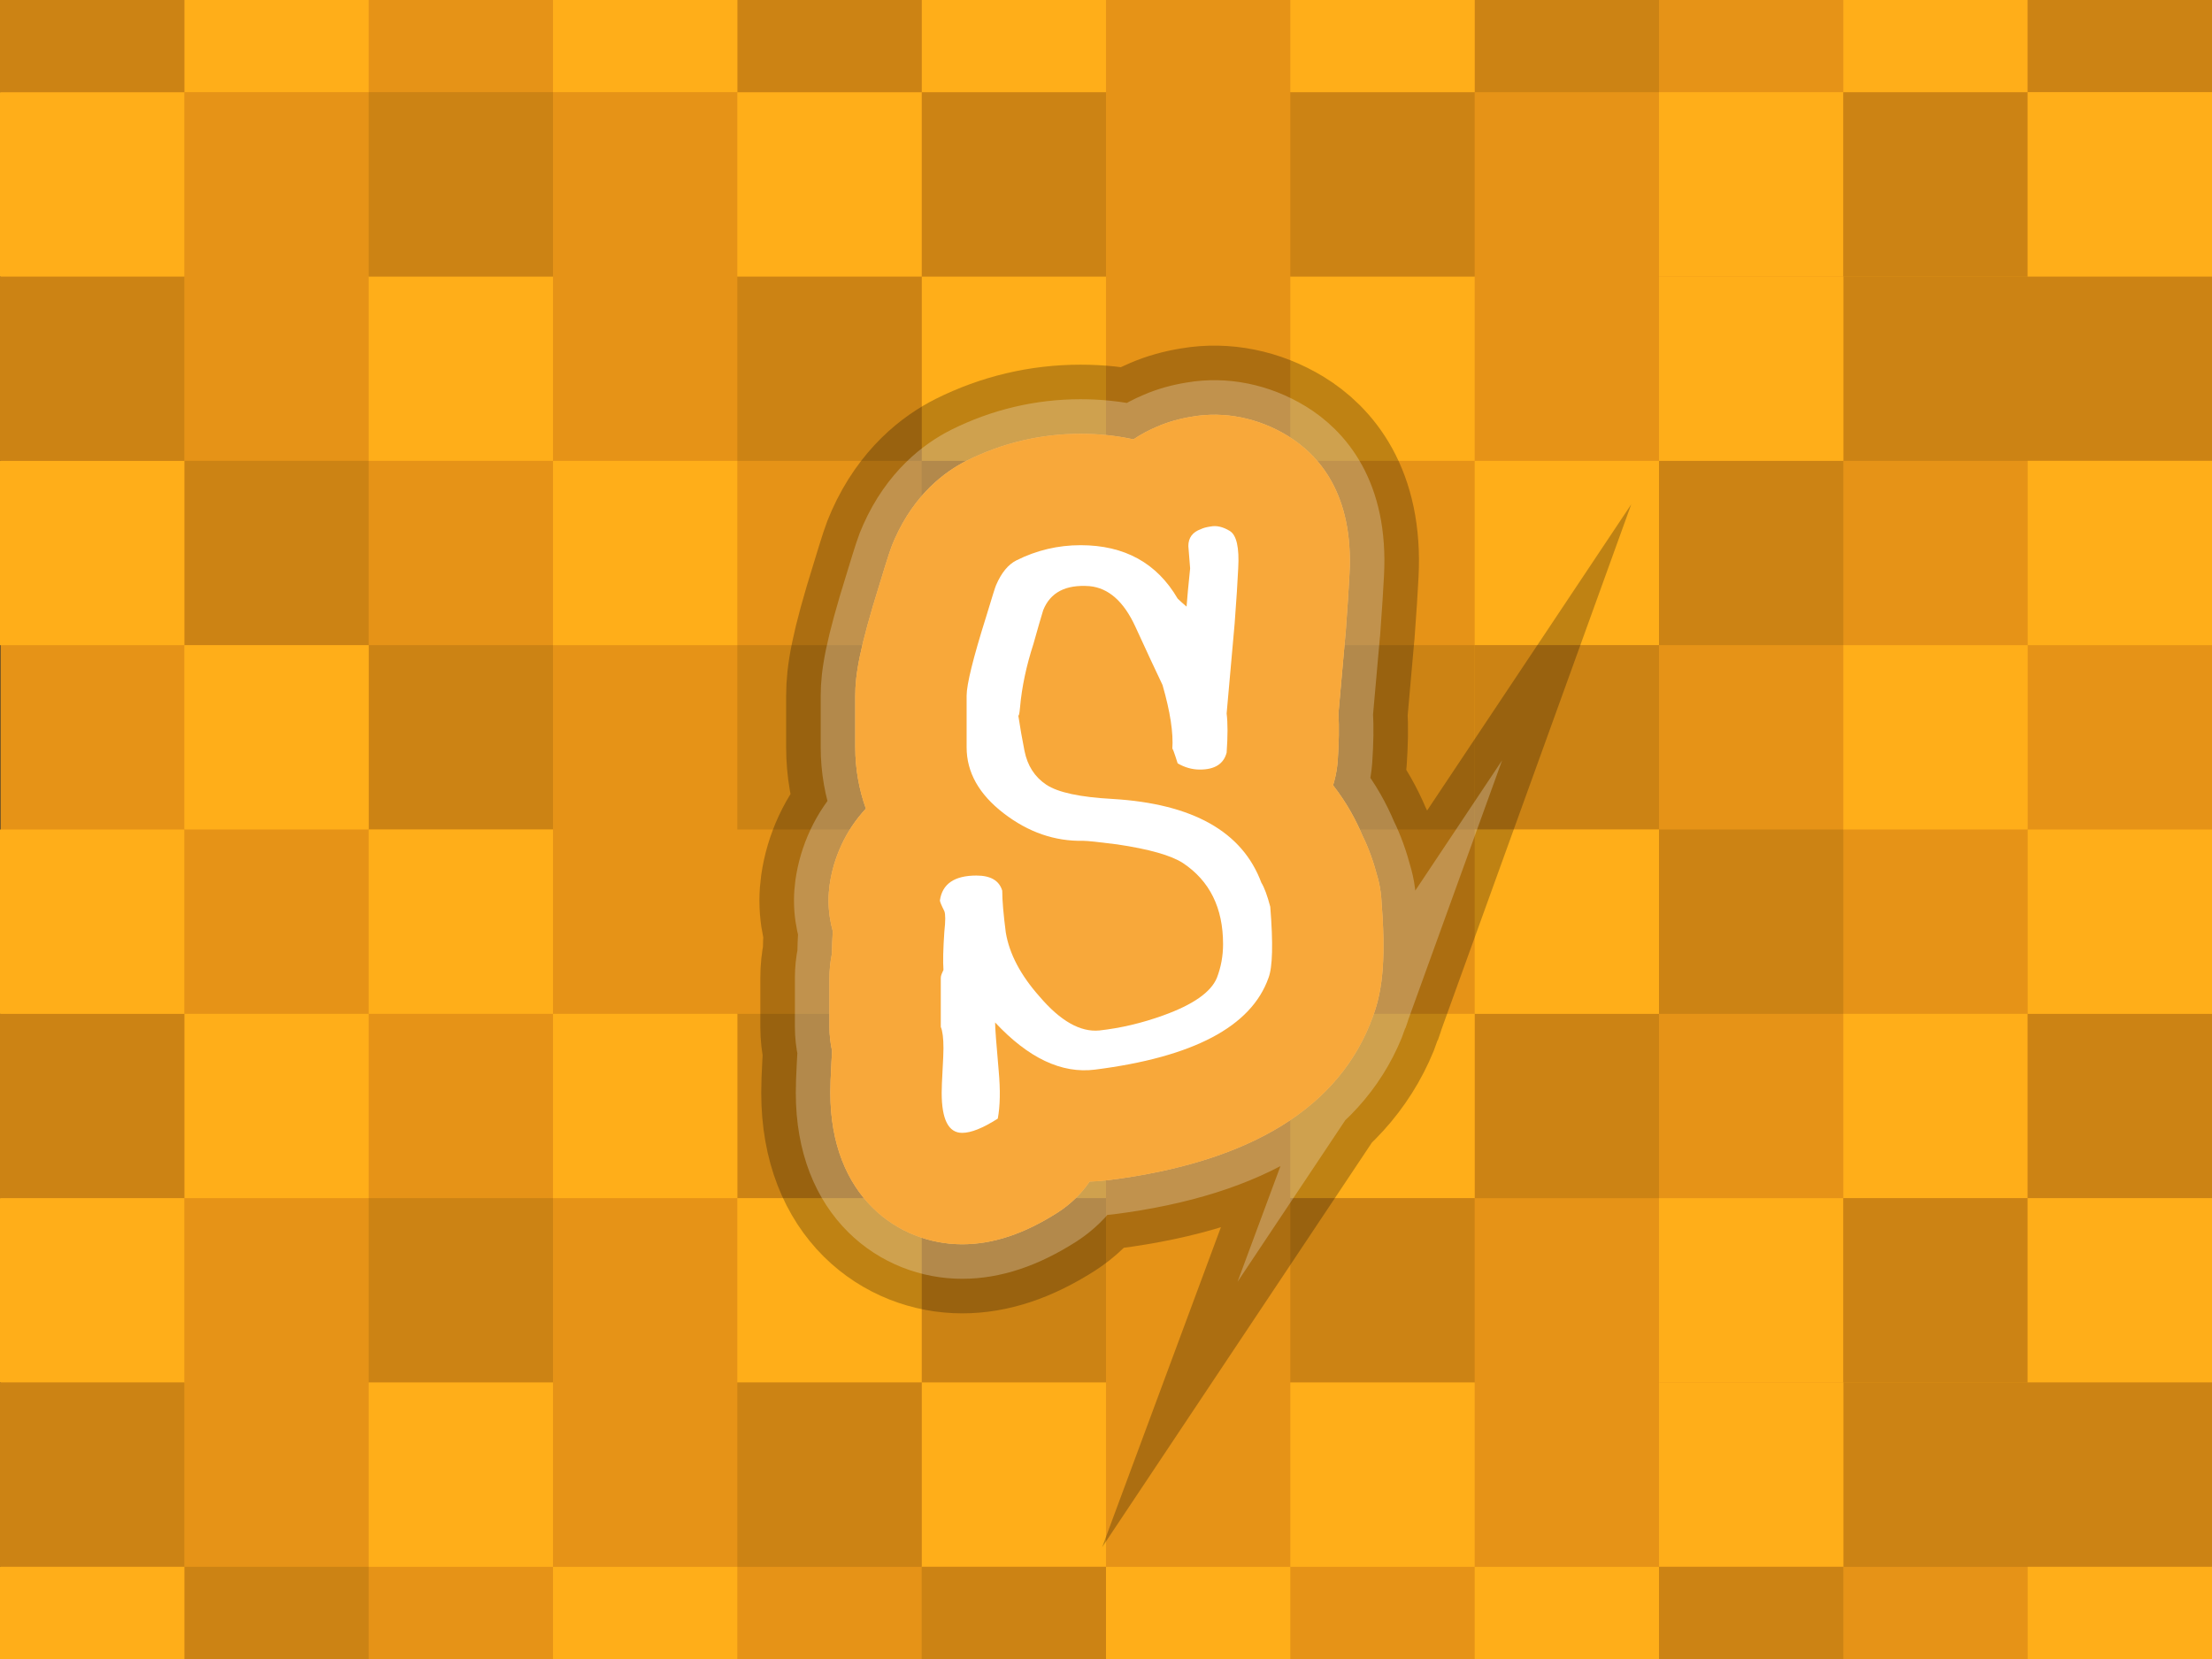 <svg version="1.1" xmlns="http://www.w3.org/2000/svg" xmlns:xlink="http://www.w3.org/1999/xlink" width="480" height="360" viewBox="0,0,480,360"><rect x="0" y="0" width="480" height="360" fill="#333333" stroke="none"/><g transform="translate(-0,0)"><g data-paper-data="{&quot;isPaintingLayer&quot;:true}" fill-rule="nonzero" stroke-linecap="butt" stroke-linejoin="miter" stroke-miterlimit="10" stroke-dasharray="" stroke-dashoffset="0" style="mix-blend-mode: normal"><path d="M0.113,360v-360h479.887v360z" fill="#e69317" stroke="none" stroke-width="1"/><path d="M480,60v40h-80v-40z" data-paper-data="{&quot;index&quot;:null}" fill="#cc8314" stroke="#0d7280" stroke-width="0"/><path d="M200,260v-40h40v40z" data-paper-data="{&quot;index&quot;:null}" fill="#ffae19" stroke="#0d7280" stroke-width="0"/><path d="M200,220v-40h40v40z" data-paper-data="{&quot;index&quot;:null}" fill="#cc8314" stroke="#0d7280" stroke-width="0"/><path d="M160,260v-40h40v40z" data-paper-data="{&quot;index&quot;:null}" fill="#cc8314" stroke="#0d7280" stroke-width="0"/><path d="M200,300v-40h40v40z" data-paper-data="{&quot;index&quot;:null}" fill="#cc8314" stroke="#0d7280" stroke-width="0"/><path d="M240,220v-40h40v40z" data-paper-data="{&quot;index&quot;:null}" fill="#ffae19" stroke="#0d7280" stroke-width="0"/><path d="M160,300v-40h40v40z" data-paper-data="{&quot;index&quot;:null}" fill="#ffae19" stroke="#0d7280" stroke-width="0"/><path d="M240,100v40h-40v-40z" data-paper-data="{&quot;index&quot;:null}" fill="#cc8314" stroke="#0d7280" stroke-width="0"/><path d="M280,100v40h-40v-40z" data-paper-data="{&quot;index&quot;:null}" fill="#ffae19" stroke="#0d7280" stroke-width="0"/><path d="M240,60v40h-40v-40z" data-paper-data="{&quot;index&quot;:null}" fill="#ffae19" stroke="#0d7280" stroke-width="0"/><path d="M200,140v40h-40v-40z" data-paper-data="{&quot;index&quot;:null}" fill="#cc8314" stroke="#0d7280" stroke-width="0"/><path d="M200,60v40h-40v-40z" data-paper-data="{&quot;index&quot;:null}" fill="#cc8314" stroke="#0d7280" stroke-width="0"/><path d="M360,100v40h-40v-40z" data-paper-data="{&quot;index&quot;:null}" fill="#ffae19" stroke="#0d7280" stroke-width="0"/><path d="M360,140v40h-40v-40z" data-paper-data="{&quot;index&quot;:null}" fill="#cc8314" stroke="#0d7280" stroke-width="0"/><path d="M400,100v40h-40v-40z" data-paper-data="{&quot;index&quot;:null}" fill="#cc8314" stroke="#0d7280" stroke-width="0"/><path d="M320,140v40h-40v-40z" data-paper-data="{&quot;index&quot;:null}" fill="#cc8314" stroke="#0d7280" stroke-width="0"/><path d="M320,60v40h-40v-40z" data-paper-data="{&quot;index&quot;:null}" fill="#ffae19" stroke="#0d7280" stroke-width="0"/><path d="M400,60v40h-40v-40z" data-paper-data="{&quot;index&quot;:null}" fill="#ffae19" stroke="#0d7280" stroke-width="0"/><path d="M320,260v-40h40v40z" data-paper-data="{&quot;index&quot;:null}" fill="#cc8314" stroke="#0d7280" stroke-width="0"/><path d="M280,260v-40h40v40z" data-paper-data="{&quot;index&quot;:null}" fill="#ffae19" stroke="#0d7280" stroke-width="0"/><path d="M320,220v-40h40v40z" data-paper-data="{&quot;index&quot;:null}" fill="#ffae19" stroke="#0d7280" stroke-width="0"/><path d="M360,220v-40h40v40z" data-paper-data="{&quot;index&quot;:null}" fill="#cc8314" stroke="#0d7280" stroke-width="0"/><path d="M280,300v-40h40v40z" data-paper-data="{&quot;index&quot;:null}" fill="#cc8314" stroke="#0d7280" stroke-width="0"/><path d="M360,300v-40h40v40z" data-paper-data="{&quot;index&quot;:null}" fill="#ffae19" stroke="#0d7280" stroke-width="0"/><path d="M80,100v40h-40v-40z" data-paper-data="{&quot;index&quot;:null}" fill="#cc8314" stroke="#0d7280" stroke-width="0"/><path d="M120,140v40h-40v-40z" data-paper-data="{&quot;index&quot;:null}" fill="#cc8314" stroke="#0d7280" stroke-width="0"/><path d="M160,100v40h-40v-40z" data-paper-data="{&quot;index&quot;:null}" fill="#ffae19" stroke="#0d7280" stroke-width="0"/><path d="M120,60v40h-40v-40z" data-paper-data="{&quot;index&quot;:null}" fill="#ffae19" stroke="#0d7280" stroke-width="0"/><path d="M80,140v40h-40v-40z" data-paper-data="{&quot;index&quot;:null}" fill="#ffae19" stroke="#0d7280" stroke-width="0"/><path d="M40,260v-40h40v40z" data-paper-data="{&quot;index&quot;:null}" fill="#ffae19" stroke="#0d7280" stroke-width="0"/><path d="M80,220v-40h40v40z" data-paper-data="{&quot;index&quot;:null}" fill="#ffae19" stroke="#0d7280" stroke-width="0"/><path d="M120,260v-40h40v40z" data-paper-data="{&quot;index&quot;:null}" fill="#ffae19" stroke="#0d7280" stroke-width="0"/><path d="M80,300v-40h40v40z" data-paper-data="{&quot;index&quot;:null}" fill="#cc8314" stroke="#0d7280" stroke-width="0"/><path d="M400,260v-40h40v40z" data-paper-data="{&quot;index&quot;:null}" fill="#ffae19" stroke="#0d7280" stroke-width="0"/><path d="M400,300v-40h40v40z" data-paper-data="{&quot;index&quot;:null}" fill="#cc8314" stroke="#0d7280" stroke-width="0"/><path d="M440,140v40h-40v-40z" data-paper-data="{&quot;index&quot;:null}" fill="#ffae19" stroke="#0d7280" stroke-width="0"/><path d="M440,260v-40h40v40z" data-paper-data="{&quot;index&quot;:null}" fill="#cc8314" stroke="#0d7280" stroke-width="0"/><path d="M440,220v-40h40v40z" data-paper-data="{&quot;index&quot;:null}" fill="#ffae19" stroke="#0d7280" stroke-width="0"/><path d="M440,300v-40h40v40z" data-paper-data="{&quot;index&quot;:null}" fill="#ffae19" stroke="#0d7280" stroke-width="0"/><path d="M480,100v40h-40v-40z" data-paper-data="{&quot;index&quot;:null}" fill="#ffae19" stroke="#0d7280" stroke-width="0"/><path d="M480,300v40h-80v-40z" data-paper-data="{&quot;index&quot;:null}" fill="#cc8314" stroke="#0d7280" stroke-width="0"/><path d="M240,300v40h-40v-40z" data-paper-data="{&quot;index&quot;:null}" fill="#ffae19" stroke="#0d7280" stroke-width="0"/><path d="M200,300v40h-40v-40z" data-paper-data="{&quot;index&quot;:null}" fill="#cc8314" stroke="#0d7280" stroke-width="0"/><path d="M320,300v40h-40v-40z" data-paper-data="{&quot;index&quot;:null}" fill="#ffae19" stroke="#0d7280" stroke-width="0"/><path d="M400,300v40h-40v-40z" data-paper-data="{&quot;index&quot;:null}" fill="#ffae19" stroke="#0d7280" stroke-width="0"/><path d="M120,300v40h-40v-40z" data-paper-data="{&quot;index&quot;:null}" fill="#ffae19" stroke="#0d7280" stroke-width="0"/><path d="M240,340v20h-40v-20z" data-paper-data="{&quot;index&quot;:null}" fill="#cc8314" stroke="#0d7280" stroke-width="0"/><path d="M280,340v20h-40v-20z" data-paper-data="{&quot;index&quot;:null}" fill="#ffae19" stroke="#0d7280" stroke-width="0"/><path d="M360,340v20h-40v-20z" data-paper-data="{&quot;index&quot;:null}" fill="#ffae19" stroke="#0d7280" stroke-width="0"/><path d="M400,340v20h-40v-20z" data-paper-data="{&quot;index&quot;:null}" fill="#cc8314" stroke="#0d7280" stroke-width="0"/><path d="M80,340v20h-40v-20z" data-paper-data="{&quot;index&quot;:null}" fill="#cc8314" stroke="#0d7280" stroke-width="0"/><path d="M160,340v20h-40v-20z" data-paper-data="{&quot;index&quot;:null}" fill="#ffae19" stroke="#0d7280" stroke-width="0"/><path d="M480,340v20h-40v-20z" data-paper-data="{&quot;index&quot;:null}" fill="#ffae19" stroke="#0d7280" stroke-width="0"/><path d="M200,60v-40h40v40z" data-paper-data="{&quot;index&quot;:null}" fill="#cc8314" stroke="#0d7280" stroke-width="0"/><path d="M160,60v-40h40v40z" data-paper-data="{&quot;index&quot;:null}" fill="#ffae19" stroke="#0d7280" stroke-width="0"/><path d="M280,60v-40h40v40z" data-paper-data="{&quot;index&quot;:null}" fill="#cc8314" stroke="#0d7280" stroke-width="0"/><path d="M360,60v-40h40v40z" data-paper-data="{&quot;index&quot;:null}" fill="#ffae19" stroke="#0d7280" stroke-width="0"/><path d="M80,60v-40h40v40z" data-paper-data="{&quot;index&quot;:null}" fill="#cc8314" stroke="#0d7280" stroke-width="0"/><path d="M400,60v-40h40v40z" data-paper-data="{&quot;index&quot;:null}" fill="#cc8314" stroke="#0d7280" stroke-width="0"/><path d="M200,20v-20h40v20z" data-paper-data="{&quot;index&quot;:null}" fill="#ffae19" stroke="#0d7280" stroke-width="0"/><path d="M160,20v-20h40v20z" data-paper-data="{&quot;index&quot;:null}" fill="#cc8314" stroke="#0d7280" stroke-width="0"/><path d="M320,20v-20h40v20z" data-paper-data="{&quot;index&quot;:null}" fill="#cc8314" stroke="#0d7280" stroke-width="0"/><path d="M280,20v-20h40v20z" data-paper-data="{&quot;index&quot;:null}" fill="#ffae19" stroke="#0d7280" stroke-width="0"/><path d="M40,20v-20h40v20z" data-paper-data="{&quot;index&quot;:null}" fill="#ffae19" stroke="#0d7280" stroke-width="0"/><path d="M120,20v-20h40v20z" data-paper-data="{&quot;index&quot;:null}" fill="#ffae19" stroke="#0d7280" stroke-width="0"/><path d="M0,260v-40h40v40z" data-paper-data="{&quot;index&quot;:null}" fill="#cc8314" stroke="#0d7280" stroke-width="0"/><path d="M0,220v-40h40v40z" data-paper-data="{&quot;index&quot;:null}" fill="#ffae19" stroke="#0d7280" stroke-width="0"/><path d="M0,300v-40h40v40z" data-paper-data="{&quot;index&quot;:null}" fill="#ffae19" stroke="#0d7280" stroke-width="0"/><path d="M40,100v40h-40v-40z" data-paper-data="{&quot;index&quot;:null}" fill="#ffae19" stroke="#0d7280" stroke-width="0"/><path d="M40,60v40h-40v-40z" data-paper-data="{&quot;index&quot;:null}" fill="#cc8314" stroke="#0d7280" stroke-width="0"/><path d="M40,300v40h-40v-40z" data-paper-data="{&quot;index&quot;:null}" fill="#cc8314" stroke="#0d7280" stroke-width="0"/><path d="M40,340v20h-40v-20z" data-paper-data="{&quot;index&quot;:null}" fill="#ffae19" stroke="#0d7280" stroke-width="0"/><path d="M0,60v-40h40v40z" data-paper-data="{&quot;index&quot;:null}" fill="#ffae19" stroke="#0d7280" stroke-width="0"/><path d="M0,20v-20h40v20z" data-paper-data="{&quot;index&quot;:null}" fill="#cc8314" stroke="#0d7280" stroke-width="0"/><path d="M400,20v-20h40v20z" data-paper-data="{&quot;index&quot;:null}" fill="#ffae19" stroke="#0d7280" stroke-width="0"/><path d="M440,20v-20h40v20z" data-paper-data="{&quot;index&quot;:null}" fill="#cc8314" stroke="#0d7280" stroke-width="0"/><path d="M440,60v-40h40v40z" data-paper-data="{&quot;index&quot;:null}" fill="#ffae19" stroke="#0d7280" stroke-width="0"/><path d="M297.931,220.549c-7.095,19.66 -26.382,31.61 -57.311,35.52c-1.406,0.176 -2.79,0.286 -4.174,0.33c-1.801,2.636 -4.152,4.921 -6.92,6.7c-7.249,4.635 -14.037,6.898 -20.737,6.898c-13.773,0 -28.601,-10.28 -28.601,-32.862c0,-1.538 0.066,-3.537 0.22,-6.304c0.066,-1.186 0.132,-2.109 0.154,-2.79c-0.373,-1.713 -0.571,-3.449 -0.571,-5.206v-10.632c0,-1.735 0.176,-3.471 0.527,-5.206c0.022,-1.472 0.088,-3.119 0.198,-4.921c-0.527,-1.933 -0.923,-4.174 -0.923,-6.678c0,-1.142 0.088,-2.285 0.242,-3.405c0.835,-5.887 3.449,-11.796 7.864,-16.519c-1.516,-4.24 -2.307,-8.721 -2.307,-13.312v-11.203c0,-4.547 0.901,-10.215 5.316,-24.317c1.845,-6.063 2.438,-7.952 3.251,-9.709c4.327,-9.709 10.852,-14.564 15.596,-16.958c7.754,-3.866 16.08,-5.843 24.735,-5.843c3.998,0 7.82,0.417 11.467,1.208c1.626,-1.098 3.361,-2.021 5.206,-2.79c2.35,-1.01 4.855,-1.713 7.622,-2.153c6.92,-1.186 14.234,0.286 20.605,4.152c6.7,4.086 14.388,12.565 13.444,30.007c-0.154,3.075 -0.417,7.183 -0.813,12.543c-0.022,0.132 -0.022,0.264 -0.044,0.395c-0.351,3.888 -0.857,9.687 -1.538,17.354c0.176,2.966 0.11,6.282 -0.154,10.193c-0.11,1.494 -0.351,2.987 -0.747,4.437c-0.088,0.33 -0.176,0.637 -0.264,0.923c2.966,3.8 4.986,7.6 6.37,10.896c1.296,2.614 2.394,5.623 3.361,9.292c0.373,1.384 0.615,2.79 0.725,4.218c0.989,12.323 0.483,19.594 -1.801,25.745z" fill="#f8a83a" stroke-opacity="0.251" stroke="#000000" stroke-width="30"/><path d="M297.931,220.549c-7.095,19.66 -26.382,31.61 -57.311,35.52c-1.406,0.176 -2.79,0.286 -4.174,0.33c-1.801,2.636 -4.152,4.921 -6.92,6.7c-7.249,4.635 -14.037,6.898 -20.737,6.898c-13.773,0 -28.601,-10.28 -28.601,-32.862c0,-1.538 0.066,-3.537 0.22,-6.304c0.066,-1.186 0.132,-2.109 0.154,-2.79c-0.373,-1.713 -0.571,-3.449 -0.571,-5.206v-10.632c0,-1.735 0.176,-3.471 0.527,-5.206c0.022,-1.472 0.088,-3.119 0.198,-4.921c-0.527,-1.933 -0.923,-4.174 -0.923,-6.678c0,-1.142 0.088,-2.285 0.242,-3.405c0.835,-5.887 3.449,-11.796 7.864,-16.519c-1.516,-4.24 -2.307,-8.721 -2.307,-13.312v-11.203c0,-4.547 0.901,-10.215 5.316,-24.317c1.845,-6.063 2.438,-7.952 3.251,-9.709c4.327,-9.709 10.852,-14.564 15.596,-16.958c7.754,-3.866 16.08,-5.843 24.735,-5.843c3.998,0 7.82,0.417 11.467,1.208c1.626,-1.098 3.361,-2.021 5.206,-2.79c2.35,-1.01 4.855,-1.713 7.622,-2.153c6.92,-1.186 14.234,0.286 20.605,4.152c6.7,4.086 14.388,12.565 13.444,30.007c-0.154,3.075 -0.417,7.183 -0.813,12.543c-0.022,0.132 -0.022,0.264 -0.044,0.395c-0.351,3.888 -0.857,9.687 -1.538,17.354c0.176,2.966 0.11,6.282 -0.154,10.193c-0.11,1.494 -0.351,2.987 -0.747,4.437c-0.088,0.33 -0.176,0.637 -0.264,0.923c2.966,3.8 4.986,7.6 6.37,10.896c1.296,2.614 2.394,5.623 3.361,9.292c0.373,1.384 0.615,2.79 0.725,4.218c0.989,12.323 0.483,19.594 -1.801,25.745z" fill="#f8a83a" stroke-opacity="0.251" stroke="#ffffff" stroke-width="15"/><path d="M297.928,220.553c-7.095,19.66 -26.382,31.61 -57.311,35.52c-1.406,0.176 -2.79,0.286 -4.174,0.33c-1.801,2.636 -4.152,4.921 -6.92,6.7c-7.249,4.635 -14.037,6.898 -20.737,6.898c-13.773,0 -28.601,-10.28 -28.601,-32.862c0,-1.538 0.066,-3.537 0.22,-6.304c0.066,-1.186 0.132,-2.109 0.154,-2.79c-0.373,-1.713 -0.571,-3.449 -0.571,-5.206v-10.632c0,-1.735 0.176,-3.471 0.527,-5.206c0.022,-1.472 0.088,-3.119 0.198,-4.921c-0.527,-1.933 -0.923,-4.174 -0.923,-6.678c0,-1.142 0.088,-2.285 0.242,-3.405c0.835,-5.887 3.449,-11.796 7.864,-16.519c-1.516,-4.24 -2.307,-8.721 -2.307,-13.312v-11.203c0,-4.547 0.901,-10.215 5.316,-24.317c1.845,-6.063 2.438,-7.952 3.251,-9.709c4.327,-9.709 10.852,-14.564 15.596,-16.958c7.754,-3.866 16.08,-5.843 24.735,-5.843c3.998,0 7.82,0.417 11.467,1.208c1.626,-1.098 3.361,-2.021 5.206,-2.79c2.35,-1.01 4.855,-1.713 7.622,-2.153c6.92,-1.186 14.234,0.286 20.605,4.152c6.7,4.086 14.388,12.565 13.444,30.007c-0.154,3.075 -0.417,7.183 -0.813,12.543c-0.022,0.132 -0.022,0.264 -0.044,0.395c-0.351,3.888 -0.857,9.687 -1.538,17.354c0.176,2.966 0.11,6.282 -0.154,10.193c-0.11,1.494 -0.351,2.987 -0.747,4.437c-0.088,0.33 -0.176,0.637 -0.264,0.923c2.966,3.8 4.986,7.6 6.37,10.896c1.296,2.614 2.394,5.623 3.361,9.292c0.373,1.384 0.615,2.79 0.725,4.218c0.989,12.323 0.483,19.594 -1.801,25.745z" fill="#f8a83a" stroke="none" stroke-width="1"/><path d="M275.644,196.75c0.644,7.989 0.512,13.138 -0.387,15.458c-3.739,10.564 -16.299,17.196 -37.677,19.902c-7.216,0.903 -14.428,-2.511 -21.644,-10.241c0,1.16 0.257,4.637 0.775,10.436c0.387,4.251 0.321,7.728 -0.193,10.432c-3.223,2.06 -5.797,3.093 -7.73,3.093c-2.966,0 -4.444,-2.897 -4.444,-8.697c0,-1.03 0.064,-2.671 0.193,-4.925c0.127,-2.252 0.193,-3.831 0.193,-4.734c0,-2.19 -0.193,-3.734 -0.58,-4.637v-10.627c0,-0.257 0.064,-0.547 0.193,-0.87c0.127,-0.321 0.257,-0.611 0.387,-0.87c-0.13,-1.801 -0.066,-4.571 0.193,-8.308c0.257,-2.32 0.257,-3.798 0,-4.444c-0.646,-1.285 -0.964,-2.058 -0.964,-2.317c0.512,-3.607 3.157,-5.41 7.921,-5.41c3.091,0 4.958,1.096 5.604,3.284c0,2.06 0.257,5.09 0.773,9.081c0.775,4.637 3.22,9.277 7.343,13.912c4.508,5.283 8.822,7.73 12.947,7.343c4.637,-0.512 9.274,-1.608 13.912,-3.284c6.441,-2.32 10.305,-5.024 11.594,-8.115c0.898,-2.32 1.351,-4.765 1.351,-7.343c0,-7.855 -2.897,-13.718 -8.694,-17.582c-2.579,-1.674 -7.343,-3.027 -14.3,-4.059c-3.994,-0.512 -6.443,-0.773 -7.341,-0.773c-6.184,0.13 -11.95,-1.867 -17.294,-5.99c-5.347,-4.121 -8.018,-8.89 -8.018,-14.3v-11.205c0,-2.445 1.417,-8.178 4.253,-17.196c1.285,-4.253 1.995,-6.504 2.126,-6.764c1.158,-2.704 2.638,-4.508 4.442,-5.41c4.378,-2.188 9.015,-3.284 13.912,-3.284c9.531,0 16.552,3.864 21.062,11.592c0.387,0.387 1.03,0.967 1.933,1.74c0.127,-1.801 0.387,-4.571 0.773,-8.308c-0.13,-1.674 -0.259,-3.284 -0.387,-4.83c0,-1.801 0.898,-3.025 2.704,-3.671c0.514,-0.257 1.224,-0.45 2.126,-0.58c1.287,-0.257 2.673,0.066 4.156,0.964c1.478,0.903 2.091,3.609 1.834,8.115c-0.13,2.834 -0.387,6.827 -0.773,11.978c-0.387,4.253 -0.964,10.757 -1.74,19.517c0.257,2.06 0.257,4.896 0,8.501c-0.646,2.447 -2.579,3.671 -5.797,3.671c-1.676,0 -3.284,-0.45 -4.83,-1.351c-0.773,-2.445 -1.158,-3.48 -1.158,-3.093c0.255,-3.477 -0.453,-8.115 -2.126,-13.912c-1.419,-2.961 -3.381,-7.179 -5.894,-12.655c-2.513,-5.474 -5.83,-8.407 -9.951,-8.793c-5.153,-0.387 -8.501,1.353 -10.048,5.217c-0.514,1.676 -1.226,4.125 -2.124,7.343c-1.546,4.767 -2.513,9.34 -2.9,13.718c-0.13,1.419 -0.259,1.999 -0.387,1.74c0.387,2.579 0.837,5.153 1.353,7.73c0.644,3.22 2.223,5.67 4.734,7.341c2.513,1.676 7.308,2.704 14.395,3.091c17.389,1.035 28.144,7.089 32.267,18.164c0.641,1.032 1.285,2.77 1.931,5.215z" fill="#ffffff" stroke="none" stroke-width="1"/></g></g></svg><!--rotationCenter:239.999955:180.000005-->